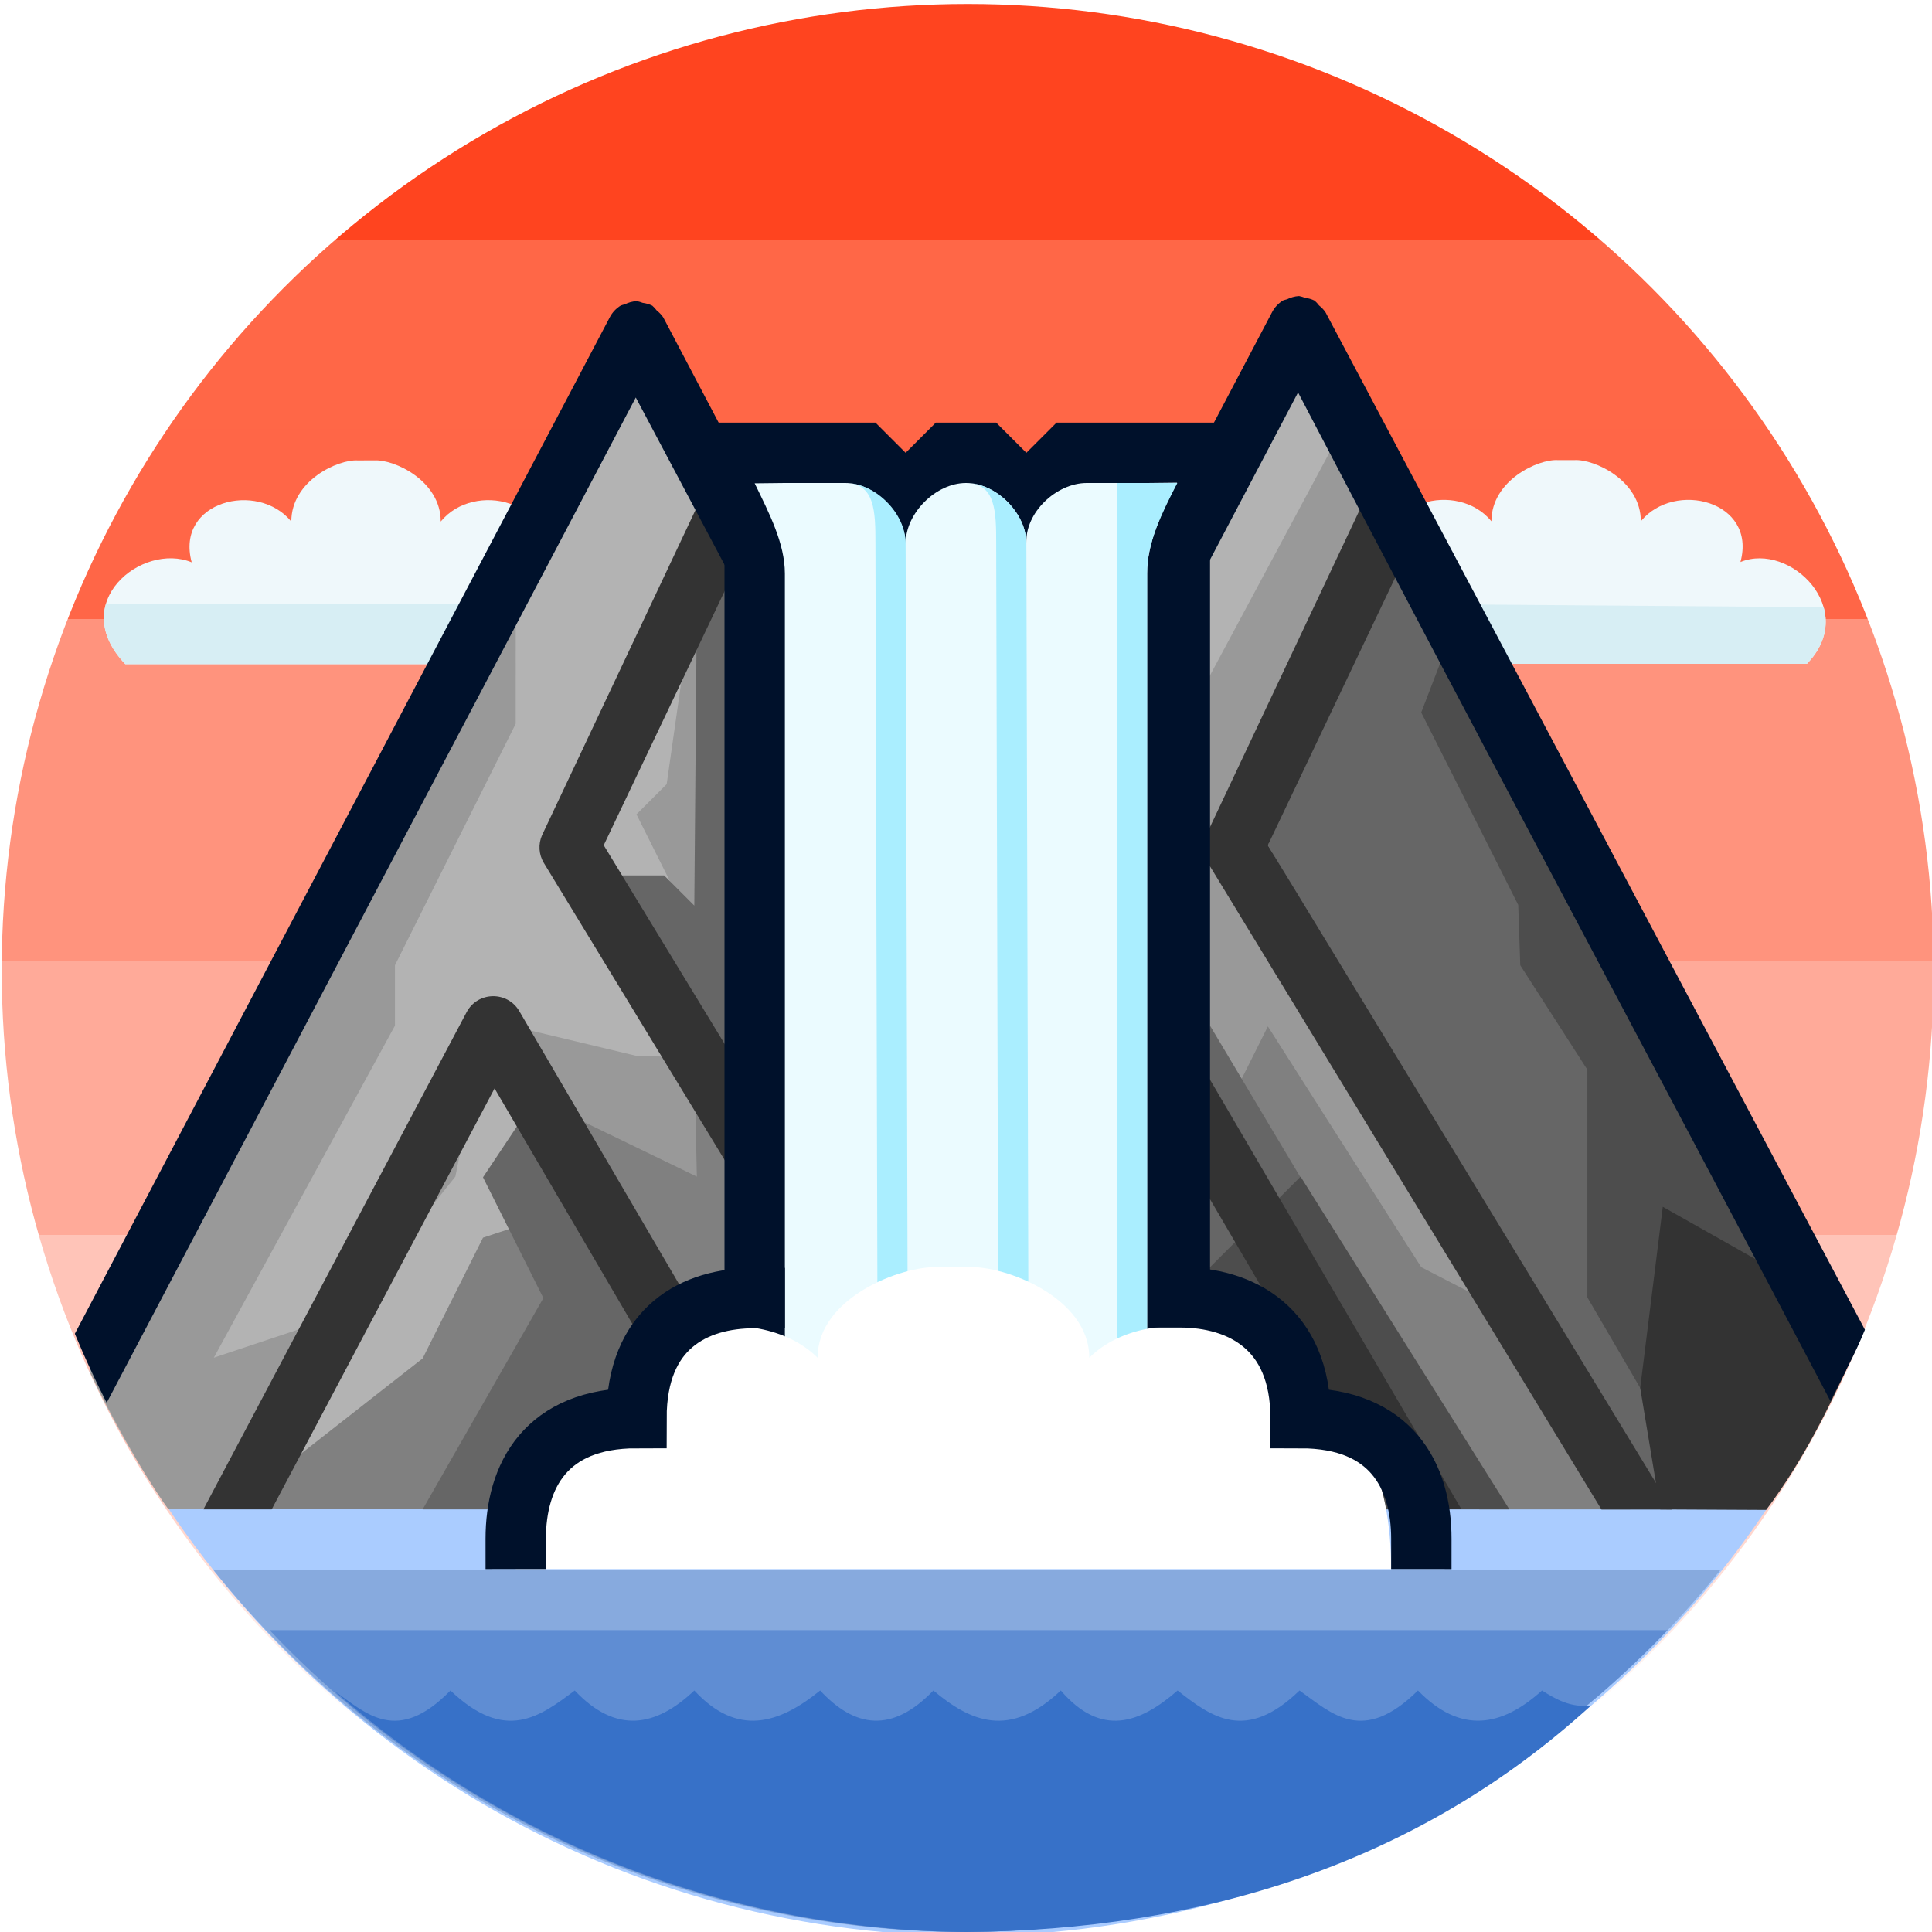 <?xml version="1.0" encoding="UTF-8" standalone="no"?>
<!-- Created with Inkscape (http://www.inkscape.org/) -->

<svg
   width="64"
   height="64"
   viewBox="0 0 64 64"
   version="1.1"
   id="svg5"
   xmlns:xlink="http://www.w3.org/1999/xlink"
   xmlns="http://www.w3.org/2000/svg"
   xmlns:svg="http://www.w3.org/2000/svg">
  <defs
     id="defs2">
    <linearGradient
       id="linearGradient1501">
      <stop
         style="stop-color:#ff0000;stop-opacity:1;"
         offset="0"
         id="stop1497" />
      <stop
         style="stop-color:#ff0000;stop-opacity:0;"
         offset="1"
         id="stop1499" />
    </linearGradient>
    <linearGradient
       id="linearGradient16022">
      <stop
         style="stop-color:#ff441f;stop-opacity:1;"
         offset="0"
         id="stop16018" />
      <stop
         style="stop-color:#ff441f;stop-opacity:1;"
         offset="0.137"
         id="stop1462" />
      <stop
         style="stop-color:#ff6747;stop-opacity:1;"
         offset="0.137"
         id="stop1454" />
      <stop
         style="stop-color:#ff6647;stop-opacity:1;"
         offset="0.358"
         id="stop1458" />
      <stop
         style="stop-color:#ff937d;stop-opacity:1;"
         offset="0.358"
         id="stop1466" />
      <stop
         style="stop-color:#ff937d;stop-opacity:1;"
         offset="0.557"
         id="stop1468" />
      <stop
         style="stop-color:#ffaa99;stop-opacity:1;"
         offset="0.557"
         id="stop1460" />
      <stop
         style="stop-color:#ffaa99;stop-opacity:1;"
         offset="0.717"
         id="stop1456" />
      <stop
         style="stop-color:#ffc4b8;stop-opacity:1;"
         offset="0.717"
         id="stop1470" />
      <stop
         style="stop-color:#ffc4b8;stop-opacity:1;"
         offset="0.842"
         id="stop1472" />
      <stop
         style="stop-color:#ffffff;stop-opacity:1;"
         offset="1"
         id="stop1464" />
      <stop
         style="stop-color:#ffffff;stop-opacity:1;"
         offset="1"
         id="stop16020" />
    </linearGradient>
    <linearGradient
       xlink:href="#linearGradient16022"
       id="linearGradient16024"
       x1="32.057"
       y1="0.133"
       x2="32.057"
       y2="57"
       gradientUnits="userSpaceOnUse" />
    <linearGradient
       xlink:href="#linearGradient1501"
       id="linearGradient1503"
       x1="0.057"
       y1="32.133"
       x2="64.057"
       y2="32.133"
       gradientUnits="userSpaceOnUse" />
  </defs>
  <g
     id="layer1">
    <circle
       style="fill:url(#linearGradient16024);stroke:url(#linearGradient1503);stroke-width:0;stroke-linecap:round;stroke-linejoin:round;stroke-dasharray:none;fill-opacity:1"
       id="circle14332"
       cx="32.057"
       cy="32.133"
       r="32" />
    <path
       id="path13469-8"
       style="fill:#eff8fb;fill-opacity:1;stroke:none;stroke-width:1px;stroke-linecap:butt;stroke-linejoin:miter;stroke-opacity:1"
       d="m 11.85,15.252 c -0.659,-0.039 -2.2,0.675 -2.2,2.025 -1.112,-1.363 -3.85,-0.675 -3.3,1.35 C 4.7,17.951 2.205,19.969 4.15,22 h 7.7 0.55 7.7 c 0,-1.992 -0.55,-4.049 -2.2,-3.374 0.55,-2.025 -2.188,-2.713 -3.3,-1.35 0,-1.35 -1.541,-2.064 -2.2,-2.025 z" />
    <path
       id="path13469-8-3"
       style="fill:#d7eef4;fill-opacity:1;stroke:none;stroke-width:1px;stroke-linecap:butt;stroke-linejoin:miter;stroke-opacity:1"
       d="M 3.51 20 C 3.335 20.59 3.474 21.294 4.15 22 L 11.85 22 L 12.4 22 L 20.1 22 C 20.1 21.834 20.094 21.669 20.086 21.504 C 20.085 21.495 20.086 21.486 20.086 21.477 C 20.085 21.463 20.083 21.449 20.082 21.436 C 20.073 21.276 20.062 21.117 20.045 20.961 C 20.027 20.795 20.005 20.632 19.977 20.475 C 19.976 20.471 19.975 20.468 19.975 20.465 C 19.971 20.447 19.966 20.43 19.963 20.412 C 19.937 20.275 19.909 20.142 19.875 20.014 C 19.874 20.009 19.872 20.005 19.871 20 L 3.51 20 z " />
    <path
       id="path13469-8-9"
       style="fill:#eff8fb;fill-opacity:1;stroke:none;stroke-width:1px;stroke-linecap:butt;stroke-linejoin:miter;stroke-opacity:1"
       d="m 51.605,15.242 c -0.659,-0.039 -2.2,0.675 -2.2,2.025 -1.112,-1.363 -3.85,-0.675 -3.3,1.35 -1.65,-0.675 -2.2,1.383 -2.2,3.374 h 7.7 0.55 7.7 c 1.742,-1.788 -0.55,-4.049 -2.2,-3.374 0.55,-2.025 -2.188,-2.713 -3.3,-1.35 0,-1.35 -1.541,-2.064 -2.2,-2.025 z" />
    <path
       id="path13469-8-9-6"
       style="fill:#d7eef4;fill-opacity:1;stroke:none;stroke-width:1px;stroke-linecap:butt;stroke-linejoin:miter;stroke-opacity:1"
       d="M 44.135 19.99 C 44.134 19.995 44.132 19.999 44.131 20.004 C 44.053 20.298 43.998 20.618 43.961 20.951 C 43.945 21.098 43.933 21.249 43.924 21.4 C 43.921 21.449 43.918 21.497 43.916 21.545 C 43.909 21.693 43.904 21.841 43.904 21.99 L 51.604 21.99 L 51.605 21.99 L 52.154 21.99 L 59.854 21.99 L 59.855 21.99 C 60.455 21.375 60.577 20.704 60.412 20.115 L 44.135 19.99 z " />
    <path
       id="path3694"
       style="fill:#aaccff;stroke:#ff0000;stroke-width:0;stroke-linecap:round;stroke-linejoin:round;stroke-dasharray:none"
       d="M 3.809,47 C 9.321,57.506 20.193,64.1 32.057,64.133 43.921,64.1 54.793,57.506 60.305,47 Z" />
    <path
       id="path3694-6"
       style="fill:#87aade;stroke:#ff0000;stroke-width:0;stroke-linecap:round;stroke-linejoin:round;stroke-dasharray:none"
       d="M 7.063,52 C 13.083,59.52 22.212,63.968 31.934,64 41.655,63.968 50.952,59.52 57,52 Z" />
    <path
       id="path3694-6-0-6"
       style="fill:#5f8dd3;stroke:#ff0000;stroke-width:0;stroke-linecap:round;stroke-linejoin:round;stroke-dasharray:none"
       d="M 8.93 54 C 14.909 60.312 23.229 63.959 32 64 C 40.757 63.959 49.232 60.3 55.24 54 L 8.93 54 z " />
    <path
       id="path3694-6-0-6-2"
       style="fill:#3771c8;stroke:#ff0000;stroke-width:0;stroke-linecap:round;stroke-linejoin:round;stroke-dasharray:none"
       d="M 11.059,56 C 16.846,61.104 24.283,63.946 32,64 39.717,63.946 46.918,61.785 52.706,56.496 52.029,56.58 51.524,56.28 51.081,56 c -1.329,1.201 -2.69,1.46 -4.109,0 -1.829,1.803 -2.84,0.773 -3.924,0 -1.774,1.721 -2.913,0.887 -4.038,0 -1.255,1.093 -2.53,1.557 -3.87,0 -1.699,1.613 -3,1.026 -4.221,0 -1.368,1.426 -2.603,1.238 -3.75,0 -1.364,1.107 -2.744,1.544 -4.169,0 -1.281,1.215 -2.594,1.448 -3.961,0 -1.15,0.862 -2.297,1.739 -4.117,0 -1.757,1.798 -2.779,0.779 -3.863,0 z" />
    <path
       id="path3748-5"
       style="fill:#b3b3b3;stroke:none;stroke-width:2;stroke-linecap:round;stroke-linejoin:round;stroke-dasharray:none"
       d="M 21.084 10.977 L 2.959 45.414 A 32 32 0 0 0 4.902 48.977 L 41.084 48.977 L 21.084 10.977 z " />
    <path
       style="fill:#808080;stroke:none;stroke-width:1px;stroke-linecap:butt;stroke-linejoin:miter;stroke-opacity:1"
       d="M 19.084,39.977 16,41 l -2,4 -6.343,4.969 15.261,0.014 z"
       id="path16836" />
    <path
       style="fill:#666666;stroke:none;stroke-width:1px;stroke-linecap:butt;stroke-linejoin:miter;stroke-opacity:1"
       d="m 18,36 -2,3 2,4 -4,7 h 12 l -2.916,-7.023 z"
       id="path16108" />
    <path
       id="path16840"
       style="fill:#999999;stroke:none;stroke-width:1px;stroke-linecap:butt;stroke-linejoin:miter;stroke-opacity:1"
       d="M 17.084,19.977 3.004,45.496 c 0.56,1.198 1.781,3.412 2.574,4.5 l 2.417,3.38e-4 2.088,-6.02 -3,1 6,-11 v -2 l 4,-8 z" />
    <path
       style="fill:#999999;stroke:none;stroke-width:1px;stroke-linecap:butt;stroke-linejoin:miter;stroke-opacity:1"
       d="m 11.084,43.977 4,-5 1,-5 z"
       id="path16838" />
    <path
       style="fill:#999999;stroke:none;stroke-width:1px;stroke-linecap:butt;stroke-linejoin:miter;stroke-opacity:1"
       d="M 17,34 21.084,34.977 22,35 l 2,1 -1,9 -6,-11"
       id="path16842" />
    <path
       style="fill:#808080;stroke:none;stroke-width:1px;stroke-linecap:butt;stroke-linejoin:miter;stroke-opacity:1"
       d="M 19,37 23.084,38.977 23,35 l 3,7 -3,3 z"
       id="path16844" />
    <path
       style="fill:#999999;stroke:none;stroke-width:1px;stroke-linecap:butt;stroke-linejoin:miter;stroke-opacity:1"
       d="m 24.084,32.977 -3,-6 1,-1 1,-7 1,-1 1,15 z"
       id="path16895" />
    <path
       style="fill:#666666;stroke:none;stroke-width:1px;stroke-linecap:butt;stroke-linejoin:miter;stroke-opacity:1"
       d="m 20,29 h 2 l 1,1 0.084,-10.023 1,-3 L 25,36 Z"
       id="path16897" />
    <path
       d="m -10.485,42.977 -13.434,-22.072 4.232,-8.895 -1.176,-2.245 -5.098,10.805 c -0.133,0.3 -0.11,0.646 0.061,0.926 l 13.074,21.48 z"
       style="color:#000000;fill:#333333;stroke-linecap:round;stroke-linejoin:round;-inkscape-stroke:none"
       id="path636"
       class="UnoptimicedTransforms"
       transform="translate(43.918,7.095)" />
    <path
       id="path3748-36"
       style="color:#000000;fill:#00112b;stroke-linecap:round;stroke-linejoin:round;-inkscape-stroke:none"
       d="M 41.969,48.512 21.979,10.529 c -6.5e-4,-6.52e-4 -0.001,-0.001 -0.002,-0.002 l -0.008,-0.016 c -0.059,-0.085 -0.131,-0.161 -0.213,-0.225 -0.043,-0.059 -0.093,-0.112 -0.148,-0.16 -0.1,-0.049 -0.208,-0.08 -0.318,-0.094 -0.063,-0.025 -0.128,-0.044 -0.195,-0.057 -0.002,6.44e-4 -0.004,0.001 -0.006,0.002 -0.001,-6.54e-4 -0.003,-0.001 -0.004,-0.002 l 6.8e-5,5e-5 c -0.136,0.009 -0.268,0.046 -0.389,0.107 -0.043,0.01 -0.086,0.022 -0.127,0.037 h -0.002 c -0.156,0.094 -0.283,0.229 -0.367,0.391 L 2.479,44.182 c 0.321,0.776 0.673,1.539 1.055,2.287 L 21.061,13.168 39.795,48.469" />
    <path
       id="path3748-3"
       style="fill:#b3b3b3;stroke:none;stroke-width:2;stroke-linecap:round;stroke-linejoin:round;stroke-dasharray:none"
       d="M 43.084 10.977 L 23.084 48.977 L 59.098 48.977 A 32 32 0 0 0 61.123 45.25 L 43.084 10.977 z " />
    <path
       id="path16899"
       style="fill:#666666;stroke:none;stroke-width:1px;stroke-linecap:butt;stroke-linejoin:miter;stroke-opacity:1"
       d="M 46.084,16.977 42,28 55,50 h 3 c 0.753,-1.189 2.525,-3.45 3.115,-4.729 z" />
    <path
       id="path16901"
       style="fill:#4d4d4d;stroke:none;stroke-width:1px;stroke-linecap:butt;stroke-linejoin:miter;stroke-opacity:1"
       d="M 48.084 20.99 L 47.08 23.602 L 50.293 29.977 L 50.361 31.977 L 52.584 35.436 L 52.584 42.98 L 56.084 48.977 L 59.098 48.977 A 32 32 0 0 0 61.107 45.291 L 48.084 20.99 z " />
    <path
       id="path16903"
       style="fill:#333333;stroke:none;stroke-width:1px;stroke-linecap:butt;stroke-linejoin:miter;stroke-opacity:1"
       d="M 55.082,39.977 54.334,45.979 55,50 l 3.507,0.018 c 1.29,-1.715 2.123,-3.519 2.655,-4.64 l -1.524,-2.829 z" />
    <path
       style="fill:#999999;stroke:none;stroke-width:1px;stroke-linecap:butt;stroke-linejoin:miter;stroke-opacity:1"
       d="M 44.584,13.977 39.584,23.304 39,34 49.031,48.977 h 5.303 l -11.25,-17 L 42,28 l 0.084,-2.023 4,-9 -1.5,-3"
       id="path16905" />
    <path
       style="fill:#808080;stroke:none;stroke-width:1px;stroke-linecap:butt;stroke-linejoin:miter;stroke-opacity:1"
       d="m 41,36 1,-2 5.08,7.977 L 51,44 l 3,6 h -5 z"
       id="path16907" />
    <path
       style="fill:#666666;stroke:none;stroke-width:1px;stroke-linecap:butt;stroke-linejoin:miter;stroke-opacity:1"
       d="m 49.031,48.977 -8.947,-15 -1,9 2.317,1.5 1.683,2.5 5.947,2"
       id="path16909" />
    <path
       style="fill:#4d4d4d;stroke:none;stroke-width:1px;stroke-linecap:butt;stroke-linejoin:miter;stroke-opacity:1"
       d="m 39.084,42.977 4,-4 L 50,50 h -6 l -2.599,-5.523 -2.317,-1.5"
       id="path16911" />
    <path
       d="m -10.525,42.911 -13.394,-22.006 4.232,-8.895 -1.176,-2.245 -5.098,10.805 c -0.133,0.3 -0.11,0.646 0.061,0.926 l 13.034,21.415 z"
       style="color:#000000;fill:#333333;stroke-linecap:round;stroke-linejoin:round;-inkscape-stroke:none"
       id="path636-7"
       class="UnoptimicedTransforms"
       transform="translate(65.918,7.095)" />
    <path
       id="path3748-2-5"
       style="color:#000000;fill:#00112b;stroke-linecap:round;stroke-linejoin:round;-inkscape-stroke:none"
       d="m 60.635,46.412 c 0.378,-0.758 0.827,-1.576 1.143,-2.362 L 43.918,10.361 c -6.66e-4,-6.68e-4 -0.001,-0.001 -0.002,-0.002 l -0.008,-0.016 c -0.059,-0.085 -0.131,-0.161 -0.213,-0.225 -0.043,-0.059 -0.093,-0.112 -0.148,-0.16 -0.1,-0.049 -0.208,-0.08 -0.318,-0.094 -0.063,-0.025 -0.128,-0.044 -0.195,-0.057 -0.002,6.27e-4 -0.004,0.001 -0.006,0.002 -0.001,-6.36e-4 -0.003,-0.001 -0.004,-0.002 l 6.9e-5,5.1e-5 c -0.136,0.009 -0.268,0.046 -0.389,0.107 -0.043,0.01 -0.086,0.022 -0.127,0.037 h -0.002 c -0.156,0.094 -0.283,0.229 -0.367,0.391 l -20,38 c -0.107,0.204 -0.14,0.439 -0.094,0.664 0.046,0.225 0.168,0.428 0.346,0.574 0.178,0.146 0.402,0.226 0.633,0.227 l 1.656,-2 L 43,13 c 5.776,11.07 11.817,22.357 17.635,33.412 z" />
    <path
       d="M 48.398,49.973 38.74,33.469 c -0.396,-0.678 -1.382,-0.657 -1.748,0.037 l -8.717,16.467 m 2.262,0 7.383,-13.945 8.16,13.945"
       style="color:#000000;fill:#333333;stroke:none;stroke-linecap:round;stroke-linejoin:round;-inkscape-stroke:none"
       id="path708-3" />
    <rect
       style="fill:#00112b;stroke:none;stroke-width:2;stroke-linecap:round;stroke-linejoin:round;stroke-dasharray:none"
       id="rect13064"
       width="16.084"
       height="33.977"
       x="24"
       y="16"
       ry="0" />
    <path
       id="rect13118"
       style="fill:#00112b;stroke-width:2;stroke-linecap:round;stroke-linejoin:round"
       d="m 23,14 h 6 l 1,1 1,-1 h 2 l 1,1 1,-1 h 6 v 2 H 23 Z" />
    <path
       style="fill:#ebfbff;fill-opacity:1;stroke:none;stroke-width:1px;stroke-linecap:butt;stroke-linejoin:miter;stroke-opacity:1"
       d="M 26,50 V 19 c 0,-1 -0.519,-1.996 -1,-2.989 L 26,16 h 2 c 1,0 1.979,1.035 2,2 0,-1 1,-2 2,-2 1,0 2,1 2,2 -0.047,-1.029 1,-2 2,-2 h 2 l 0.994,-0.011 C 38.461,17 38,18 38,19 v 31 z"
       id="path13284" />
    <path
       d="M 26.861,50 17.203,33.496 C 16.808,32.819 15.821,32.839 15.455,33.533 L 6.738,50 M 9,50 16.383,36.055 24.543,50"
       style="color:#000000;fill:#333333;stroke:none;stroke-linecap:round;stroke-linejoin:round;-inkscape-stroke:none"
       id="path708" />
    <path
       style="fill:#aaeeff;stroke:none;stroke-width:1px;stroke-linecap:butt;stroke-linejoin:miter;stroke-opacity:1"
       d="m 29.084,49.977 h 1 L 30,18 c 0,-1 -1,-2 -2,-2 0.989,0 1,0.969 1,2 z"
       id="path13338" />
    <path
       style="fill:#aaeeff;stroke:none;stroke-width:1px;stroke-linecap:butt;stroke-linejoin:miter;stroke-opacity:1"
       d="m 33.084,49.977 h 1 L 34,18 c 0,-1 -1,-2 -2,-2 0.989,0 1,0.969 1,2 z"
       id="path13338-7" />
    <path
       id="rect13415"
       style="fill:#aaeeff;stroke-width:2;stroke-linecap:round;stroke-linejoin:round"
       d="m 37,16 h 2 c -0.504,0.98 -1.013,1.999 -1,2.976 V 50 h -1 z" />
    <path
       id="path13469"
       style="fill:#ffffff;stroke:none;stroke-width:1px;stroke-linecap:butt;stroke-linejoin:miter;stroke-opacity:1"
       d="m 31.084,41.977 c -1.198,-0.058 -4,1 -4,3 -2.022,-2.02 -7,-1 -6,2 -3,-1 -4,2.049 -4,5 h 14 1 14 c 0,-2.951 -1,-6 -4,-5 1,-3 -3.978,-4.02 -6,-2 0,-2 -2.802,-3.058 -4,-3 z" />
    <path
       style="fill:none;stroke:#00112b;stroke-width:2;stroke-linecap:square;stroke-linejoin:miter;stroke-dasharray:none;stroke-opacity:1"
       d="m 17.084,50.977 c -0.001,-2.086 1,-4 4,-4 C 21.084,43.977 23,43 25,43"
       id="path13469-0" />
    <path
       style="fill:none;stroke:#00112b;stroke-width:2;stroke-linecap:square;stroke-linejoin:miter;stroke-dasharray:none;stroke-opacity:1"
       d="m 47.084,50.977 c 0.001,-2.086 -1,-4 -4,-4 0,-3 -2,-4 -4,-4"
       id="path13469-0-3" />
    <path
       style="fill:none;stroke:none;stroke-width:1px;stroke-linecap:butt;stroke-linejoin:miter;stroke-opacity:1"
       d="m 9.744,47.977 -1.028,2 h 8.79 l 0.01,-2 z"
       id="path625" />
  </g>
</svg>
